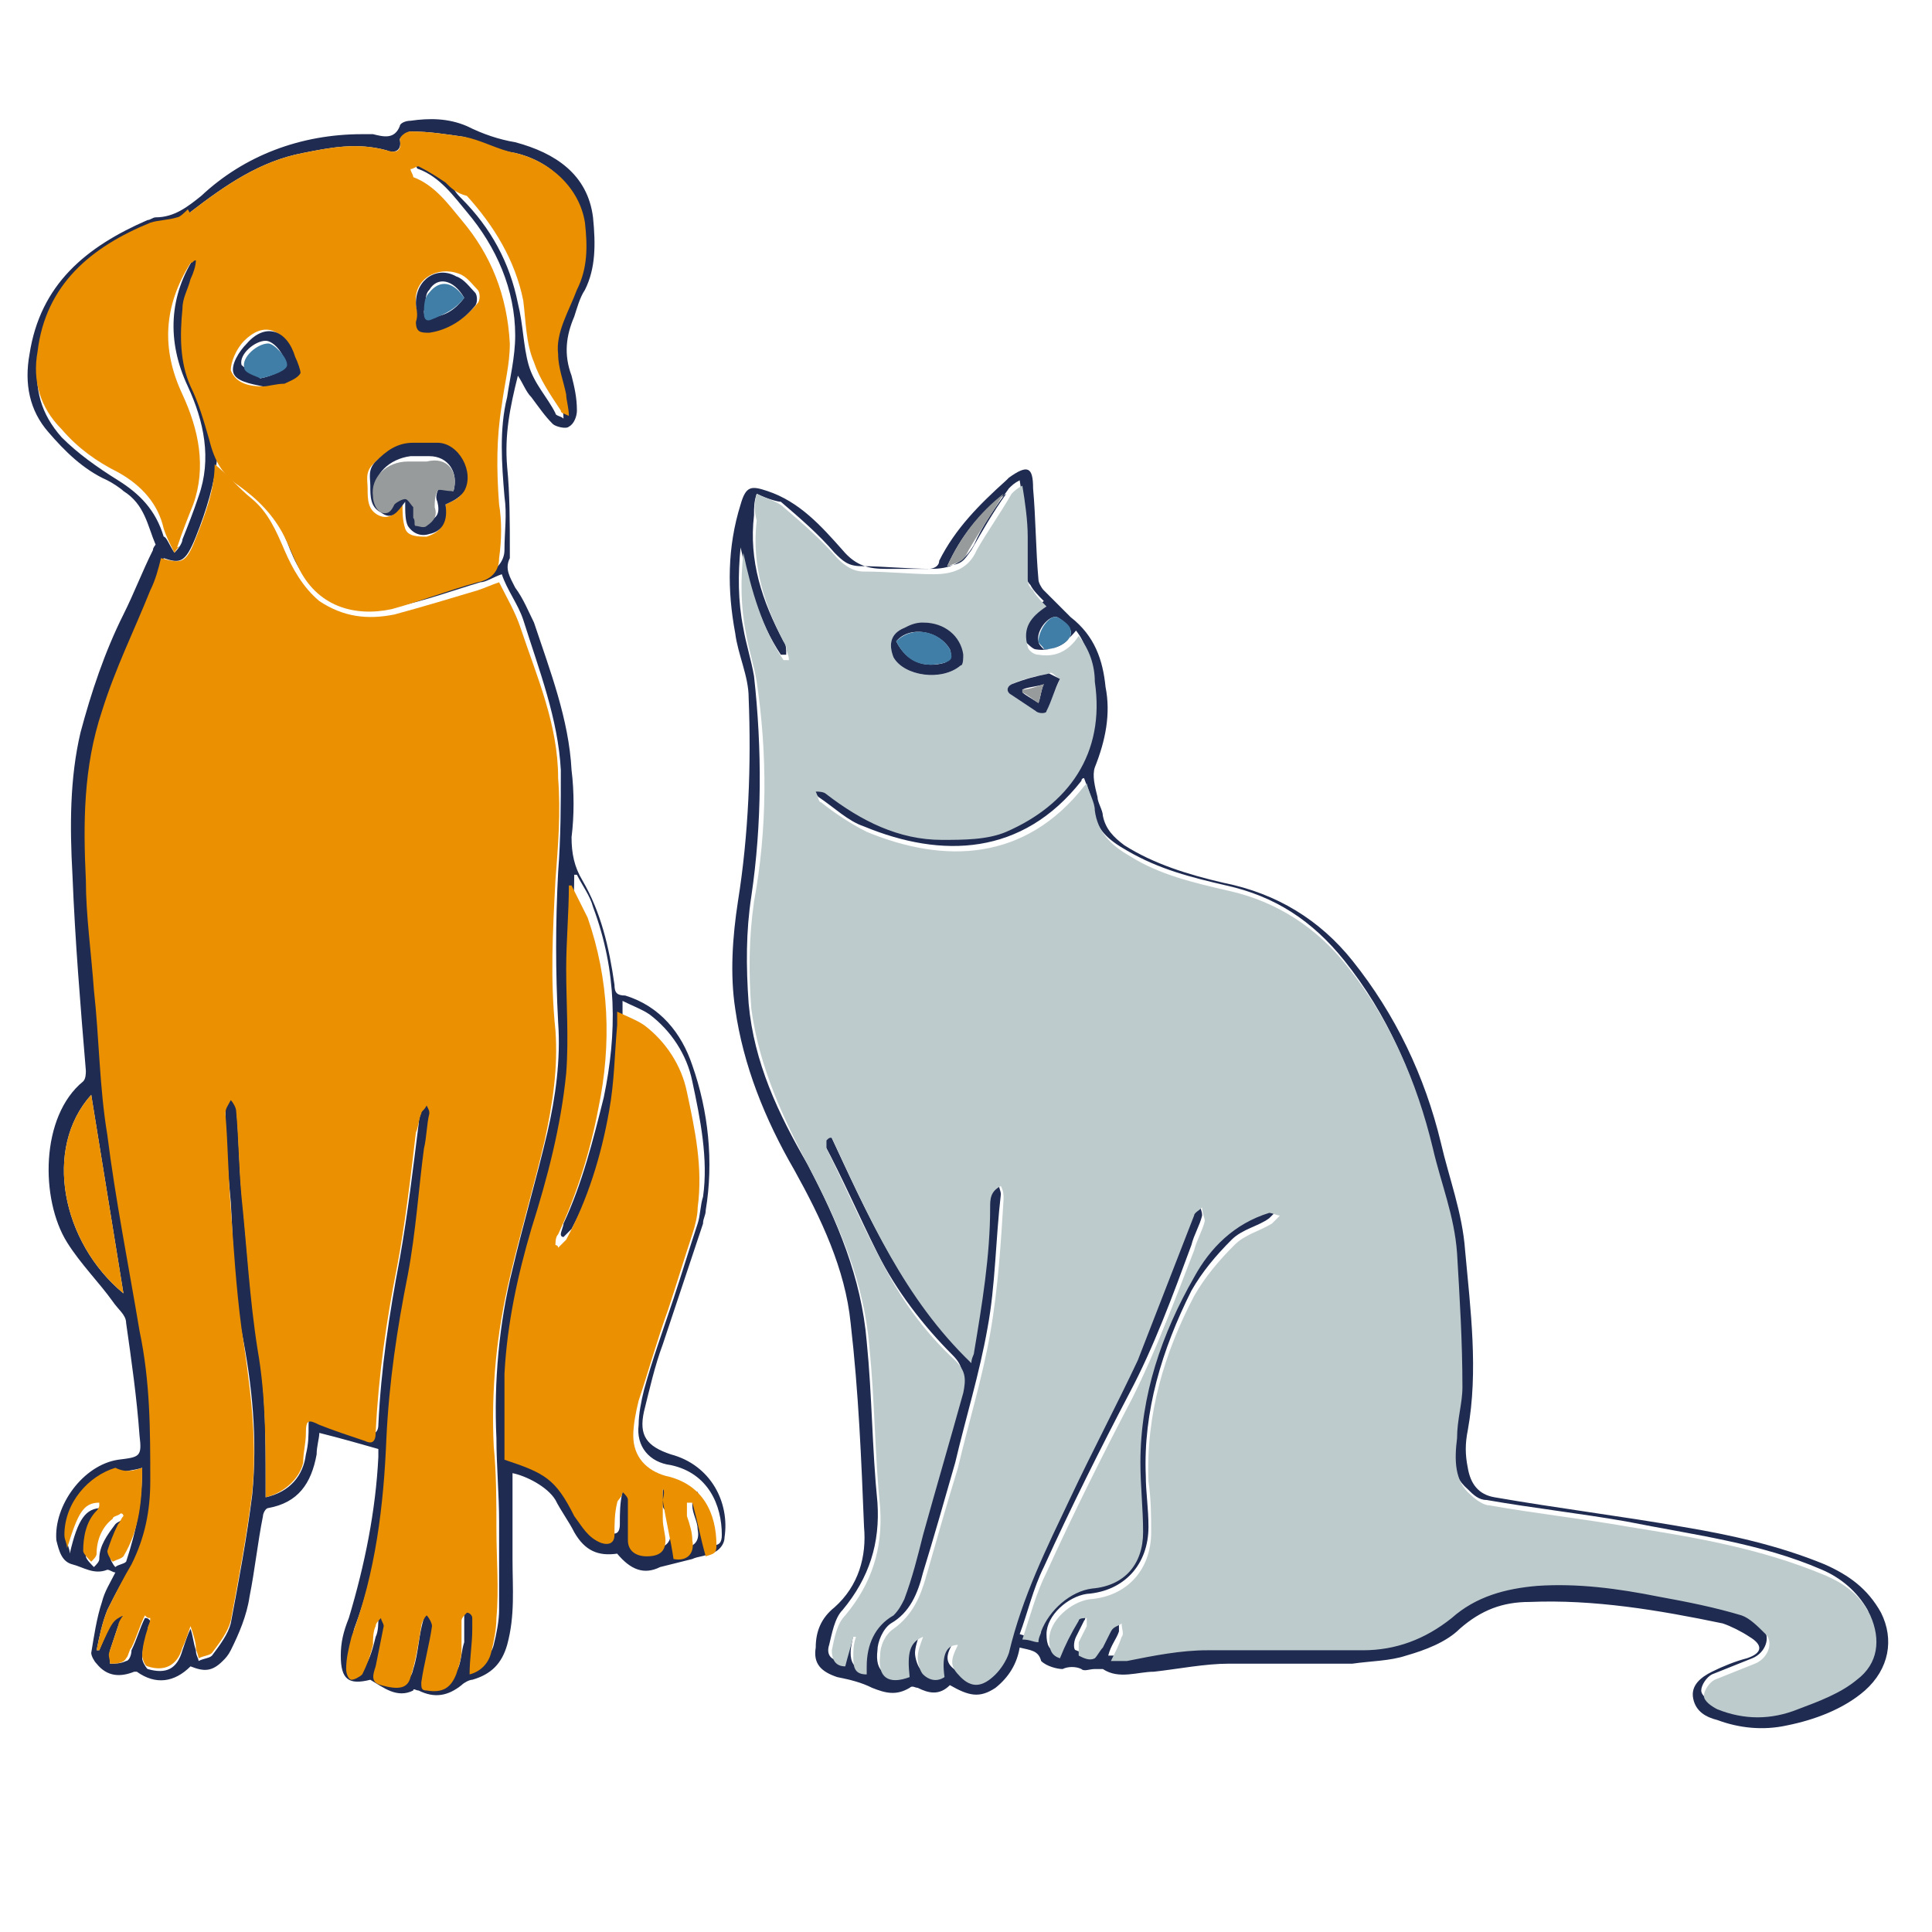 <?xml version="1.0" encoding="utf-8"?>
<!-- Generator: Adobe Illustrator 23.0.1, SVG Export Plug-In . SVG Version: 6.00 Build 0)  -->
<svg version="1.1" xmlns="http://www.w3.org/2000/svg" x="0px" y="0px"
     viewBox="0 0 72 72" style="enable-background:new 0 0 72 72;" xml:space="preserve">
<style type="text/css">
	.st0{opacity:0.4;fill:url(#SVGID_1_);}
	.st1{opacity:0.6;fill:url(#SVGID_2_);}
	.st2{opacity:0.6;fill:url(#SVGID_3_);}
	.st3{opacity:0.6;fill:url(#SVGID_4_);}
	.st4{opacity:0.6;fill:url(#SVGID_5_);}
	.st5{opacity:0.6;fill:url(#SVGID_6_);}
	.st6{fill:#1F2B50;}
	.st7{fill:none;stroke:#1F2B50;stroke-width:3;stroke-miterlimit:10;}
	.st8{opacity:0.4;fill:url(#SVGID_7_);}
	.st9{opacity:0.4;fill:url(#SVGID_8_);}
	.st10{opacity:0.6;fill:url(#SVGID_9_);}
	.st11{opacity:0.6;fill:url(#SVGID_10_);}
	.st12{opacity:0.4;fill:url(#SVGID_11_);}
	.st13{opacity:0.4;fill:url(#SVGID_12_);}
	.st14{opacity:0.4;fill:url(#SVGID_13_);}
	.st15{opacity:0.4;fill:url(#SVGID_14_);}
	.st16{opacity:0.4;fill:url(#SVGID_15_);}
	.st17{opacity:0.4;fill:url(#SVGID_16_);}
	.st18{opacity:0.4;fill:url(#SVGID_17_);}
	.st19{fill:url(#SVGID_18_);}
	.st20{fill:url(#SVGID_19_);}
	.st21{fill:url(#SVGID_20_);}
	.st22{opacity:0.6;fill:url(#SVGID_21_);}
	.st23{opacity:0.6;fill:url(#SVGID_22_);}
	.st24{opacity:0.6;fill:url(#SVGID_23_);}
	.st25{opacity:0.6;fill:url(#SVGID_24_);}
	.st26{opacity:0.6;fill:url(#SVGID_25_);}
	.st27{opacity:0.6;fill:url(#SVGID_26_);}
	.st28{opacity:0.6;fill:url(#SVGID_27_);}
	.st29{opacity:0.6;fill:url(#SVGID_28_);}
	.st30{fill:url(#SVGID_29_);}
	.st31{fill:url(#SVGID_30_);}
	.st32{fill:#EA9001;}
	.st33{fill:#407EA7;}
	.st34{opacity:0.5;fill:#FFFFFF;}
	.st35{fill:none;stroke:#EA9001;stroke-width:2;stroke-miterlimit:10;}
	.st36{fill:#BECBCC;}
	.st37{fill:#FFFFFF;}
	.st38{fill:#979B9B;}
	.st39{fill:none;stroke:#407EA7;stroke-width:3;stroke-miterlimit:10;}
	.st40{fill:none;stroke:#407EA7;stroke-width:3.038;stroke-miterlimit:10;}
	.st41{fill:none;stroke:#407EA7;stroke-width:2.898;stroke-miterlimit:10;}
	.st42{fill:none;stroke:#407EA7;stroke-width:2.933;stroke-miterlimit:10;}
	.st43{fill:none;stroke:#EA9001;stroke-width:1.823;stroke-miterlimit:10;}
	.st44{fill:#AAB2B2;}
	.st45{fill:none;stroke:#407EA7;stroke-width:3.014;stroke-miterlimit:10;}
	.st46{fill:none;stroke:#407EA7;stroke-width:3.051;stroke-miterlimit:10;}
	.st47{fill:#D3DDDD;}
	.st48{fill:none;stroke:#1F2B50;stroke-miterlimit:10;}
	.st49{fill:#BECBCC;stroke:#1F2B50;stroke-width:0.75;stroke-miterlimit:10;}
	.st50{fill:url(#SVGID_31_);}
	.st51{fill:none;stroke:#407EA7;stroke-width:2.807;stroke-linecap:round;stroke-miterlimit:10;}
	.st52{fill:none;stroke:#407EA7;stroke-width:2.751;stroke-linecap:round;stroke-miterlimit:10;}
	.st53{fill:url(#SVGID_32_);}
	.st54{fill:none;stroke:#EA9001;stroke-width:0.8;stroke-miterlimit:10;}
	.st55{fill:none;stroke:#407EA7;stroke-width:1.2;stroke-miterlimit:10;}
	.st56{fill:none;stroke:#407EA7;stroke-width:1.215;stroke-miterlimit:10;}
	.st57{fill:none;stroke:#407EA7;stroke-width:1.159;stroke-miterlimit:10;}
	.st58{fill:none;stroke:#407EA7;stroke-width:1.173;stroke-miterlimit:10;}
	.st59{fill:url(#SVGID_33_);}
	.st60{fill:none;stroke:#1F2B50;stroke-width:0.4;stroke-miterlimit:10;}
	.st61{fill:#BECBCC;stroke:#1F2B50;stroke-width:0.3;stroke-miterlimit:10;}
	.st62{fill:none;stroke:#407EA7;stroke-width:1.123;stroke-linecap:round;stroke-miterlimit:10;}
	.st63{fill:none;stroke:#407EA7;stroke-width:1.1;stroke-linecap:round;stroke-miterlimit:10;}
	.st64{fill:url(#SVGID_34_);}
	.st65{fill:url(#SVGID_35_);}
</style>
<g id="Calque_2">
</g>
<g id="Calque_1">
	<g id="nG5UVu.tif_5_">
		<g>
			<path class="st6" d="M38,61.4c-0.1,0.6-0.4,1.1-0.9,1.5c-0.6,0.4-1,0.3-1.7-0.1c-0.4,0.4-0.8,0.3-1.2,0.1c-0.1,0-0.2-0.1-0.3,0
				c-0.5,0.3-0.9,0.2-1.4,0c-0.4-0.2-0.8-0.3-1.3-0.4c-0.6-0.2-0.9-0.5-0.8-1.1c0-0.6,0.2-1.1,0.7-1.5c0.9-0.8,1.2-1.9,1.1-3
				c-0.1-2.5-0.2-5-0.5-7.6c-0.2-2-1.1-3.9-2.1-5.7c-1.1-1.9-1.9-3.9-2.2-6c-0.2-1.3-0.1-2.7,0.1-4c0.4-2.5,0.5-5.1,0.4-7.6
				c0-0.8-0.4-1.6-0.5-2.4c-0.3-1.6-0.3-3.2,0.2-4.8c0.2-0.7,0.4-0.7,1-0.5c1.2,0.4,2,1.3,2.8,2.2c0.5,0.6,1,0.7,1.6,0.7
				c0.5,0,1.1,0,1.6,0c0.2,0,0.4-0.1,0.4-0.3c0.6-1.2,1.5-2.1,2.5-3c0,0,0.1-0.1,0.1-0.1c0.7-0.5,0.9-0.4,0.9,0.4
				c0.1,1.1,0.1,2.3,0.2,3.4c0,0.1,0.1,0.3,0.2,0.4c0.3,0.3,0.7,0.7,1,1c0.9,0.7,1.2,1.6,1.3,2.6c0.2,1,0,2-0.4,3
				c-0.1,0.3,0,0.7,0.1,1.1c0,0.2,0.2,0.5,0.2,0.7c0.1,0.5,0.4,0.8,0.8,1.1c1.1,0.7,2.4,1.1,3.7,1.4c2,0.4,3.6,1.4,4.8,2.9
				c1.6,2,2.7,4.3,3.3,6.8c0.3,1.3,0.8,2.6,0.9,4c0.2,2.2,0.5,4.5,0.1,6.7c-0.1,0.5-0.1,0.9,0,1.4c0.1,0.6,0.4,1,1,1.1
				c2.3,0.4,4.7,0.7,7,1.1c1.8,0.3,3.6,0.7,5.3,1.4c0.9,0.4,1.6,0.9,2.1,1.8c0.5,1,0.3,2.1-0.6,2.9c-0.8,0.7-1.9,1.1-2.9,1.3
				c-0.9,0.2-1.8,0.1-2.6-0.2c-0.4-0.1-0.8-0.3-0.9-0.8c-0.1-0.5,0.3-0.8,0.7-1c0.4-0.2,0.9-0.4,1.3-0.5c0.6-0.2,0.6-0.5,0.1-0.8
				c-0.3-0.2-0.7-0.4-1-0.5c-2.4-0.5-4.8-0.9-7.2-0.8c-1,0-1.8,0.3-2.6,1c-0.5,0.5-1.3,0.8-2,1c-0.6,0.2-1.3,0.2-2,0.3
				c-1.5,0-3.1,0-4.6,0c-0.9,0-1.9,0.2-2.8,0.3c-0.6,0-1.3,0.3-1.9-0.1c-0.1,0-0.2,0-0.3,0c-0.2,0-0.4,0.1-0.5,0
				c-0.2-0.1-0.5-0.1-0.7,0c-0.2,0-0.6-0.1-0.8-0.3C38.7,61.5,38.4,61.5,38,61.4z M28.2,18.4c-0.1,0.3-0.1,0.5-0.1,0.8
				c-0.2,1.7,0.3,3.2,1.1,4.7c0.1,0.1,0.1,0.3,0.1,0.5c-0.1,0-0.1,0-0.2,0c-0.8-1.2-1.2-2.6-1.5-4c-0.1,1-0.1,2,0.1,3
				c0.1,0.6,0.3,1.2,0.4,1.8c0.3,2.7,0.3,5.5-0.1,8.2c-0.2,1.3-0.2,2.6-0.1,4c0.2,2.2,1.1,4.1,2.2,6c1.1,2.1,2,4.2,2.2,6.6
				c0.2,2,0.2,4,0.4,6c0.1,1.5-0.3,2.8-1.3,4c-0.3,0.3-0.4,0.9-0.5,1.3c-0.1,0.3,0,0.6,0.5,0.6c0.1-0.4,0.2-0.7,0.3-1.1
				c0,0,0.1,0,0.1,0c0,0.3-0.1,0.5-0.1,0.8c0,0.3,0.1,0.6,0.5,0.6c0-0.1,0-0.2,0-0.3c0-0.8,0.2-1.5,1-1.9c0.2-0.1,0.4-0.3,0.4-0.6
				c0.2-0.8,0.4-1.6,0.7-2.4c0.5-1.8,1-3.5,1.5-5.3c0.1-0.5,0.1-0.8-0.3-1.2c-1.1-1.1-2.1-2.4-2.8-3.8c-0.7-1.4-1.3-2.8-2-4.1
				c0-0.1,0-0.2,0-0.3c0.1,0,0.1,0,0.2-0.1c1.4,3,2.7,6,5.2,8.4c0.1-0.2,0.1-0.3,0.1-0.4c0.3-1.8,0.6-3.6,0.6-5.4
				c0-0.3,0-0.6,0.4-0.8c0,0.2,0.1,0.4,0.1,0.5c-0.2,1.7-0.2,3.4-0.5,5c-0.3,1.7-0.8,3.3-1.2,5c-0.4,1.4-0.8,2.8-1.2,4.1
				c-0.2,0.8-0.5,1.5-1.2,1.9c-0.3,0.2-0.5,0.7-0.5,1c-0.1,0.8,0.3,1.1,1.1,0.8c-0.1-1,0.1-1.4,0.5-1.5c-0.1,0.3-0.2,0.6-0.2,0.8
				c0,0.2,0.1,0.5,0.2,0.6c0.2,0.2,0.5,0.3,0.8,0.1c-0.1-0.8,0.1-1.2,0.5-1.2c-0.4,0.6-0.4,0.9,0.1,1.2c0.4,0.3,0.8,0.3,1.3-0.1
				c0.2-0.2,0.4-0.5,0.5-0.8c0.5-2,1.4-3.9,2.3-5.8c0.8-1.7,1.8-3.4,2.5-5.1c0.8-1.8,1.4-3.6,2.1-5.4c0.1-0.1,0.2-0.2,0.3-0.3
				c0,0.2,0.1,0.3,0.1,0.5c-0.1,0.4-0.3,0.7-0.4,1.1c-0.7,1.9-1.4,3.8-2.3,5.5c-1.1,2.1-2.2,4.3-3.2,6.5c-0.4,0.8-0.6,1.7-0.9,2.5
				c0.3,0.1,0.4,0.1,0.6,0.1c0-0.1,0.1-0.3,0.1-0.4c0.2-0.8,1.1-1.6,1.9-1.6c1.2-0.1,1.9-0.9,1.9-2.1c0-0.9-0.1-1.7-0.1-2.6
				c0-2.5,0.8-4.8,2-6.9c0.6-1.1,1.5-2.1,2.8-2.4c0.1,0,0.3,0,0.4,0.1c-0.1,0.1-0.2,0.2-0.3,0.3c-0.4,0.3-1,0.4-1.4,0.8
				c-0.6,0.6-1.1,1.2-1.5,1.9c-1.1,2.2-1.8,4.5-1.7,6.9c0,0.6,0.1,1.2,0.1,1.9c0,1.4-0.9,2.4-2.3,2.5c-0.7,0.1-1.5,0.8-1.5,1.5
				c0,0.4,0.1,0.6,0.4,0.7c0.3-0.5,0.5-1,0.7-1.4c0-0.1,0.2-0.1,0.3-0.1c0,0.1,0.1,0.2,0,0.3c-0.1,0.2-0.2,0.4-0.3,0.6
				c-0.1,0.2-0.1,0.5,0,0.5c0.2,0.1,0.4,0.1,0.6,0.1c0.1,0,0.2-0.2,0.3-0.4c0.1-0.2,0.2-0.4,0.3-0.6c0.1-0.1,0.3-0.2,0.4-0.3
				c0,0.2,0,0.3,0,0.5c-0.1,0.3-0.3,0.5-0.4,0.9c0.3,0,0.5,0,0.6,0c1-0.1,2-0.3,3-0.4c1.9-0.1,3.8,0,5.8,0c1.3,0,2.4-0.4,3.3-1.2
				c0.9-0.8,2-1.1,3.2-1.2c1.5-0.1,3,0.1,4.5,0.4c1,0.2,2.1,0.4,3.1,0.7c0.3,0.1,0.7,0.4,0.9,0.7c0.3,0.3,0.1,0.9-0.4,1.1
				c-0.5,0.2-1,0.4-1.5,0.6c-0.2,0.1-0.4,0.4-0.4,0.6c0,0.2,0.3,0.4,0.5,0.5c1,0.4,2,0.4,3,0c0.8-0.3,1.5-0.6,2.2-1.1
				c0.8-0.6,0.9-1.5,0.5-2.4c-0.4-0.7-1-1.2-1.7-1.5c-2.3-1-4.8-1.3-7.3-1.8c-1.7-0.3-3.5-0.5-5.2-0.8c-0.3,0-0.5-0.2-0.7-0.4
				c-0.7-0.6-0.6-1.4-0.5-2.1c0.1-0.6,0.2-1.2,0.2-1.9c0-1.7-0.1-3.3-0.2-5c-0.1-1.3-0.6-2.6-0.9-3.9c-0.6-2.5-1.6-4.8-3.2-6.8
				c-1.2-1.5-2.6-2.4-4.4-2.8c-1.3-0.3-2.5-0.6-3.7-1.3c-0.7-0.4-1.2-0.8-1.3-1.7c0-0.3-0.2-0.7-0.3-1c-0.1,0-0.1,0.1-0.1,0.1
				c-2.2,2.8-5.2,2.9-8.1,1.7c-0.6-0.2-1.1-0.7-1.7-1.1c-0.1-0.1-0.2-0.3-0.2-0.4c0.1,0,0.3,0.1,0.4,0.1c1.3,1,2.7,1.7,4.3,1.7
				c0.8,0,1.7,0,2.4-0.3c2.3-1,3.7-2.9,3.3-5.6c-0.1-0.6-0.2-1.2-0.6-1.7c-0.4,0.5-0.9,0.8-1.5,0.7c-0.1,0-0.3-0.2-0.4-0.3
				c-0.2-0.7,0.2-1.1,0.7-1.5c-0.2-0.2-0.4-0.4-0.5-0.6c-0.1-0.1-0.2-0.3-0.2-0.4c0-0.5,0-1.1,0-1.6c0-0.6-0.1-1.3-0.2-1.9
				c-0.2,0.1-0.3,0.2-0.4,0.3c-0.5,0.7-1,1.4-1.3,2.1c-0.4,0.7-0.9,0.9-1.6,0.9c-0.9,0-1.8-0.1-2.6-0.1c-0.5,0-0.7-0.2-1-0.5
				c-0.6-0.7-1.3-1.3-2-1.9C29,18.7,28.6,18.6,28.2,18.4z M35.3,21.1c0.6-0.1,0.6-0.2,0.9-0.6c0.4-0.7,0.8-1.4,1.3-2.1
				C36.5,19.1,35.8,20,35.3,21.1z M38.9,24.2c0.6,0,1.1-0.4,1-0.7c-0.1-0.2-0.3-0.4-0.5-0.5c-0.3-0.1-0.8,0.5-0.7,0.9
				C38.7,24,38.8,24.1,38.9,24.2z"/>
			<path class="st36" d="M28.2,18.4c0.4,0.2,0.8,0.3,1,0.5c0.7,0.6,1.4,1.2,2,1.9c0.3,0.3,0.6,0.5,1,0.5c0.9,0,1.8,0.1,2.6,0.1
				c0.7,0,1.3-0.2,1.6-0.9c0.4-0.7,0.9-1.4,1.3-2.1c0.1-0.1,0.2-0.2,0.4-0.3c0.1,0.6,0.2,1.3,0.2,1.9c0,0.5,0,1.1,0,1.6
				c0,0.2,0.1,0.3,0.2,0.4c0.1,0.2,0.3,0.4,0.5,0.6c-0.6,0.4-0.9,0.8-0.7,1.5c0,0.1,0.2,0.3,0.4,0.3c0.6,0.1,1.1-0.1,1.5-0.7
				c0.4,0.5,0.6,1.1,0.6,1.7c0.4,2.7-1,4.6-3.3,5.6c-0.7,0.3-1.6,0.3-2.4,0.3c-1.6,0-3-0.7-4.3-1.7c-0.1-0.1-0.3-0.1-0.4-0.1
				c0.1,0.2,0.1,0.4,0.2,0.4c0.5,0.4,1.1,0.8,1.7,1.1c2.9,1.2,5.9,1.1,8.1-1.7c0,0,0.1-0.1,0.1-0.1c0.1,0.4,0.3,0.7,0.3,1
				c0.1,0.8,0.6,1.3,1.3,1.7c1.1,0.7,2.4,1,3.7,1.3c1.8,0.4,3.3,1.4,4.4,2.8c1.6,2,2.6,4.3,3.2,6.8c0.3,1.3,0.8,2.5,0.9,3.9
				c0.1,1.7,0.2,3.3,0.2,5c0,0.6-0.2,1.2-0.2,1.9c-0.1,0.8-0.1,1.6,0.5,2.1c0.2,0.2,0.5,0.4,0.7,0.4c1.7,0.3,3.5,0.5,5.2,0.8
				c2.5,0.4,4.9,0.8,7.3,1.8c0.7,0.3,1.3,0.7,1.7,1.5c0.4,0.9,0.3,1.8-0.5,2.4c-0.6,0.5-1.4,0.8-2.2,1.1c-1,0.4-2,0.4-3,0
				c-0.2-0.1-0.5-0.3-0.5-0.5c0-0.2,0.2-0.5,0.4-0.6c0.5-0.2,1-0.4,1.5-0.6c0.5-0.2,0.7-0.8,0.4-1.1c-0.3-0.3-0.6-0.6-0.9-0.7
				c-1-0.3-2-0.5-3.1-0.7c-1.5-0.3-3-0.5-4.5-0.4c-1.2,0.1-2.3,0.4-3.2,1.2c-1,0.8-2.1,1.2-3.3,1.2c-1.9,0-3.8,0-5.8,0
				c-1,0-2,0.2-3,0.4c-0.2,0-0.4,0-0.6,0c0.2-0.4,0.3-0.6,0.4-0.9c0.1-0.1,0-0.3,0-0.5c-0.1,0.1-0.3,0.1-0.4,0.3
				c-0.1,0.2-0.2,0.4-0.3,0.6c-0.1,0.1-0.2,0.3-0.3,0.4c-0.2,0.1-0.4,0-0.6-0.1c0,0,0-0.3,0-0.5c0.1-0.2,0.2-0.4,0.3-0.6
				c0-0.1,0-0.2,0-0.3c-0.1,0-0.3,0-0.3,0.1c-0.3,0.5-0.5,0.9-0.7,1.4c-0.3-0.1-0.4-0.3-0.4-0.7c0-0.7,0.8-1.4,1.5-1.5
				c1.4-0.1,2.3-1.1,2.3-2.5c0-0.6,0-1.2-0.1-1.9c-0.1-2.5,0.6-4.8,1.7-6.9c0.4-0.7,0.9-1.3,1.5-1.9c0.4-0.4,0.9-0.5,1.4-0.8
				c0.1-0.1,0.2-0.2,0.3-0.3c-0.1,0-0.3-0.1-0.4-0.1c-1.3,0.4-2.2,1.3-2.8,2.4c-1.2,2.1-2,4.4-2,6.9c0,0.9,0.1,1.7,0.1,2.6
				c0,1.2-0.7,2-1.9,2.1c-0.8,0.1-1.6,0.8-1.9,1.6c0,0.1-0.1,0.2-0.1,0.4c-0.2,0-0.3-0.1-0.6-0.1c0.3-0.9,0.5-1.7,0.9-2.5
				c1-2.2,2.1-4.4,3.2-6.5c0.9-1.8,1.6-3.7,2.3-5.5c0.1-0.4,0.3-0.7,0.4-1.1c0-0.1-0.1-0.3-0.1-0.5c-0.1,0.1-0.3,0.2-0.3,0.3
				c-0.7,1.8-1.4,3.6-2.1,5.4c-0.8,1.7-1.7,3.4-2.5,5.1c-0.9,1.9-1.8,3.7-2.3,5.8c-0.1,0.3-0.3,0.6-0.5,0.8
				c-0.5,0.5-0.9,0.5-1.3,0.1c-0.4-0.4-0.4-0.6-0.1-1.2c-0.5,0-0.6,0.5-0.5,1.2c-0.3,0.2-0.6,0.1-0.8-0.1c-0.1-0.1-0.2-0.4-0.2-0.6
				c0-0.3,0.1-0.5,0.2-0.8c-0.5,0.2-0.6,0.6-0.5,1.5c-0.8,0.3-1.2,0-1.1-0.8c0-0.4,0.2-0.8,0.5-1c0.7-0.5,1-1.2,1.2-1.9
				c0.4-1.4,0.8-2.8,1.2-4.1c0.4-1.7,0.9-3.3,1.2-5c0.3-1.7,0.4-3.4,0.5-5c0-0.2,0-0.3-0.1-0.5c-0.4,0.2-0.4,0.5-0.4,0.8
				c0,1.8-0.3,3.6-0.6,5.4c0,0.1-0.1,0.2-0.1,0.4c-2.5-2.4-3.8-5.4-5.2-8.4c-0.1,0-0.1,0-0.2,0.1c0,0.1,0,0.2,0,0.3
				c0.7,1.4,1.3,2.8,2,4.1c0.7,1.4,1.6,2.7,2.8,3.8c0.4,0.4,0.4,0.7,0.3,1.2c-0.5,1.8-1,3.5-1.5,5.3c-0.2,0.8-0.4,1.6-0.7,2.4
				c-0.1,0.2-0.2,0.4-0.4,0.6c-0.7,0.4-1,1.1-1,1.9c0,0.1,0,0.2,0,0.3c-0.4,0-0.5-0.2-0.5-0.6c0-0.3,0-0.5,0.1-0.8c0,0-0.1,0-0.1,0
				c-0.1,0.4-0.2,0.7-0.3,1.1c-0.4,0-0.5-0.3-0.5-0.6c0.1-0.5,0.2-1,0.5-1.3c1-1.2,1.4-2.5,1.3-4c-0.2-2-0.2-4-0.4-6
				c-0.2-2.4-1.1-4.5-2.2-6.6c-1-1.9-1.9-3.8-2.2-6c-0.1-1.3-0.1-2.6,0.1-4c0.5-2.7,0.5-5.5,0.1-8.2c-0.1-0.6-0.3-1.2-0.4-1.8
				c-0.2-1-0.2-2-0.1-3c0.3,1.4,0.7,2.8,1.5,4c0.1,0,0.1,0,0.2,0c0-0.2-0.1-0.3-0.1-0.5c-0.8-1.5-1.3-3-1.1-4.7
				C28.1,19,28.1,18.8,28.2,18.4z M34.4,23.2c-0.2,0.1-0.5,0.1-0.7,0.2c-0.5,0.2-0.6,0.6-0.4,1.1c0.4,0.7,1.8,0.9,2.5,0.3
				c0.1-0.1,0.1-0.3,0.1-0.4C35.7,23.7,35.1,23.2,34.4,23.2z M39.5,25.3c-0.2-0.1-0.3-0.3-0.4-0.2c-0.5,0.1-1,0.2-1.4,0.4
				c-0.2,0.1-0.2,0.3,0,0.4c0.3,0.2,0.6,0.4,0.9,0.6c0.1,0.1,0.4,0,0.4,0C39.1,26.2,39.3,25.8,39.5,25.3z"/>
			<path class="st38" d="M35.3,21.1c0.5-1.1,1.2-2,2.1-2.7c-0.4,0.7-0.9,1.4-1.3,2.1C35.9,20.9,35.9,20.9,35.3,21.1z"/>
			<path class="st33" d="M38.9,24.2c0-0.1-0.2-0.2-0.2-0.3c0-0.4,0.4-1,0.7-0.9c0.2,0.1,0.5,0.3,0.5,0.5
				C40,23.8,39.5,24.2,38.9,24.2z"/>
			<path class="st6" d="M34.4,23.2c0.8,0,1.4,0.5,1.5,1.2c0,0.1,0,0.4-0.1,0.4c-0.7,0.6-2.1,0.4-2.5-0.3c-0.2-0.5-0.1-0.9,0.4-1.1
				C33.9,23.3,34.1,23.2,34.4,23.2z M33.4,23.9c0.4,0.8,1.1,1,1.8,0.8c0.2-0.1,0.3-0.2,0.2-0.5C35,23.5,33.9,23.3,33.4,23.9z"/>
			<path class="st6" d="M39.5,25.3c-0.2,0.4-0.3,0.8-0.5,1.2c0,0.1-0.3,0.1-0.4,0c-0.3-0.2-0.6-0.4-0.9-0.6c-0.2-0.1-0.2-0.3,0-0.4
				c0.5-0.2,0.9-0.3,1.4-0.4C39.1,25.1,39.3,25.2,39.5,25.3z M38.7,26.2c0.1-0.3,0.1-0.5,0.2-0.7c-0.3,0.1-0.6,0.1-0.8,0.2
				c0,0,0,0.1,0,0.1C38.2,25.9,38.4,26,38.7,26.2z"/>
			<path class="st33" d="M33.4,23.9c0.6-0.6,1.6-0.4,2,0.3c0.1,0.3,0.1,0.4-0.2,0.5C34.4,24.9,33.8,24.7,33.4,23.9z"/>
			<path class="st38" d="M38.7,26.2c-0.3-0.2-0.4-0.3-0.6-0.4c0,0,0-0.1,0-0.1c0.2,0,0.5-0.1,0.8-0.2C38.8,25.7,38.8,25.9,38.7,26.2
				z"/>
		</g>
	</g>
	<g id="RLHAo3.tif_5_">
		<g>
			<path class="st6" d="M23,57.9c-0.7,0.1-1.2-0.1-1.6-0.8c-0.2-0.4-0.5-0.8-0.7-1.2c-0.3-0.5-1.1-0.9-1.6-1c0,1.1,0,2.2,0,3.2
				c0,1.1,0.1,2.1-0.2,3.2c-0.2,0.7-0.6,1.1-1.3,1.3c-0.1,0-0.3,0.1-0.4,0.2c-0.5,0.4-1,0.5-1.6,0.2c-0.1,0-0.2-0.1-0.2,0
				c-0.6,0.3-1.1-0.1-1.6-0.4c-0.8,0.2-1.1,0-1.1-0.9c0-0.5,0.1-0.9,0.3-1.4c0.6-2,1-4,1.1-6c0-0.1,0-0.2,0-0.3c0,0,0,0,0,0
				c-0.7-0.2-1.4-0.4-2.2-0.6c0,0.2-0.1,0.5-0.1,0.8c-0.2,1.1-0.7,1.8-1.8,2c-0.1,0-0.2,0.2-0.2,0.3c-0.2,1-0.3,2-0.5,3
				c-0.1,0.7-0.4,1.4-0.7,2c-0.1,0.2-0.2,0.3-0.3,0.4c-0.4,0.4-0.7,0.4-1.2,0.2c-0.6,0.6-1.3,0.7-2,0.2c0,0-0.1,0-0.1,0
				c-0.5,0.2-1,0.2-1.4-0.3c-0.1-0.1-0.2-0.3-0.2-0.4c0.1-0.6,0.2-1.3,0.4-1.9c0.1-0.4,0.3-0.7,0.5-1.1c-0.1,0-0.2-0.1-0.3-0.1
				c-0.5,0.2-0.9-0.1-1.3-0.2c-0.4-0.1-0.5-0.5-0.6-0.9c-0.1-1.3,1-2.8,2.3-3c0.8-0.1,0.9-0.1,0.8-0.9c-0.1-1.4-0.3-2.8-0.5-4.2
				c0-0.3-0.3-0.5-0.5-0.8c-0.5-0.7-1.2-1.4-1.7-2.2c-1-1.6-1-4.7,0.6-6c0.1-0.1,0.1-0.3,0.1-0.4c-0.2-2.4-0.4-4.8-0.5-7.3
				c-0.1-1.8-0.1-3.6,0.3-5.3c0.4-1.5,0.9-3,1.6-4.4c0.4-0.8,0.7-1.6,1.1-2.4c0-0.1,0.1-0.2,0.1-0.2c-0.3-0.7-0.4-1.5-1.2-2
				C4.5,18.2,4.2,18,4,17.9c-0.9-0.4-1.6-1.1-2.2-1.8c-0.7-0.8-0.9-1.8-0.7-2.9c0.4-2.6,2.1-4,4.4-5c0.1,0,0.2-0.1,0.3-0.1
				c0.7,0,1.2-0.4,1.7-0.8C9.1,5.8,11.2,5,13.5,5c0.1,0,0.3,0,0.4,0c0.4,0.1,0.8,0.2,1-0.3c0-0.1,0.2-0.2,0.4-0.2
				c0.7-0.1,1.4-0.1,2.1,0.2C18,5,18.6,5.2,19.2,5.3c1.5,0.4,2.7,1.2,2.9,2.8c0.1,1,0.1,1.9-0.3,2.7c-0.2,0.3-0.3,0.7-0.4,1
				c-0.3,0.7-0.4,1.4-0.1,2.2c0.1,0.4,0.2,0.8,0.2,1.3c0,0.2-0.1,0.5-0.3,0.6c-0.1,0.1-0.5,0-0.6-0.1c-0.3-0.3-0.5-0.6-0.8-1
				c-0.2-0.2-0.3-0.5-0.5-0.8c-0.3,1.2-0.5,2.2-0.4,3.4c0.1,1,0.1,2.1,0.1,3.1c0,0.1,0,0.2,0,0.3c-0.2,0.4,0,0.7,0.2,1.1
				c0.3,0.4,0.5,0.9,0.7,1.3c0.6,1.8,1.3,3.6,1.4,5.5c0.1,0.8,0.1,1.7,0,2.5c0,0.6,0.1,1.1,0.4,1.6c0.7,1.2,1,2.5,1.2,3.9
				c0,0.3,0.1,0.4,0.4,0.4c1.3,0.4,2.1,1.4,2.5,2.6c0.6,1.7,0.8,3.6,0.5,5.4c0,0.2-0.1,0.3-0.1,0.5c-0.5,1.5-1,3-1.5,4.5
				c-0.3,0.8-0.5,1.7-0.7,2.5c-0.2,0.9,0.1,1.3,1,1.6c1.5,0.4,2.2,1.8,2,3.1c0,0.3-0.3,0.6-0.6,0.6C26.3,58,26,58,25.8,58.1
				c-0.4,0.1-0.8,0.2-1.2,0.3C24,58.7,23.5,58.5,23,57.9z M9.9,55.8c0.9-0.2,1.4-0.8,1.5-1.6c0.1-0.4,0.1-0.7,0.1-1.1
				c0-0.5,0.1-0.5,0.5-0.3c0.6,0.2,1.1,0.4,1.7,0.6c0.2,0.1,0.4,0,0.4-0.3c0.1-2.1,0.4-4.1,0.8-6.2c0.3-1.7,0.5-3.4,0.7-5
				c0-0.2,0.1-0.5,0.2-0.7c0-0.1,0.1-0.1,0.2-0.3c0,0.2,0.1,0.3,0.1,0.3c0,0.4-0.1,0.9-0.2,1.3c-0.2,1.6-0.3,3.2-0.6,4.7
				c-0.4,2-0.7,4-0.8,6.1c-0.1,2.5-0.4,5-1.3,7.4c-0.1,0.4-0.2,0.8-0.2,1.2c0,0.1,0.1,0.3,0.2,0.4c0.1,0,0.3-0.1,0.4-0.2
				c0.2-0.3,0.3-0.7,0.4-1.1c0.1-0.2,0.1-0.5,0.1-0.7c0-0.1,0.2-0.2,0.2-0.3c0,0.1,0.1,0.2,0.1,0.3c-0.1,0.5-0.2,1-0.3,1.5
				c-0.1,0.3-0.2,0.6,0.2,0.7c0.7,0.2,1,0.2,1.1-0.3c0.2-0.6,0.2-1.3,0.4-1.9c0-0.1,0.1-0.3,0.2-0.4c0.1,0.1,0.2,0.3,0.2,0.4
				c-0.1,0.7-0.2,1.4-0.4,2.1c0,0.2,0,0.3,0.2,0.3c0.5,0.1,0.9-0.1,1.1-0.6c0.1-0.3,0.1-0.6,0.2-0.9c0-0.4,0-0.8,0-1.1
				c0-0.1,0.1-0.2,0.2-0.3c0.1,0.1,0.2,0.1,0.2,0.2c0,0.1,0,0.3,0,0.4c0,0.6-0.1,1.1-0.1,1.7c0.4-0.2,0.7-0.4,0.8-0.8
				c0.1-0.4,0.2-0.9,0.2-1.3c0-1.1,0-2.2,0-3.3c0-1-0.1-2.1-0.1-3.1c-0.1-2.1,0.1-4.3,0.6-6.3c0.4-1.7,0.9-3.4,1.3-5.1
				c0.3-1.3,0.5-2.7,0.4-4.1c-0.1-1.9-0.1-3.7,0-5.6c0.1-1.3,0.1-2.5,0.1-3.8c-0.1-1.9-0.8-3.7-1.4-5.6c-0.2-0.6-0.6-1.1-0.8-1.7
				c-0.3,0.1-0.6,0.3-0.8,0.3c-1,0.3-2.1,0.7-3.1,0.9c-1,0.3-2,0.1-2.8-0.5c-0.7-0.5-1-1.1-1.3-1.9c-0.3-0.7-0.6-1.4-1.2-1.9
				c-0.5-0.4-0.9-0.9-1.4-1.3c-0.1,1-0.4,2-0.8,3C6.9,21,6.7,21,6.1,20.8c-0.1,0.4-0.3,0.8-0.4,1.2c-0.7,1.5-1.4,2.9-1.8,4.5
				c-0.6,2.1-0.7,4.2-0.6,6.3c0.1,1.4,0.2,2.8,0.3,4.1c0.2,1.8,0.2,3.6,0.5,5.4c0.3,2.5,0.8,4.9,1.2,7.3c0.3,1.8,0.4,3.7,0.4,5.6
				c0,1.1-0.2,2.1-0.7,3.1C4.6,58.8,4.3,59.4,4,60c-0.2,0.5-0.3,1-0.4,1.5c0,0,0.1,0,0.1,0c0.5-1.2,0.5-1.2,0.9-1.3
				c-0.1,0.2-0.1,0.3-0.2,0.4c-0.1,0.3-0.2,0.6-0.3,0.9c0,0.2,0,0.3,0,0.5c0.2,0,0.4,0,0.6-0.1c0.1,0,0.2-0.2,0.2-0.4
				c0.2-0.4,0.3-0.8,0.5-1.2c0.1,0,0.1,0,0.2,0.1c0,0.1-0.1,0.2-0.1,0.4c-0.1,0.3-0.2,0.7-0.2,1c0,0.1,0.1,0.3,0.2,0.4
				c0.7,0.2,1.1,0,1.3-0.7c0.1-0.3,0.2-0.6,0.3-0.8c0.1,0.3,0.1,0.5,0.2,0.8c0,0.2,0.1,0.3,0.1,0.4c0.2-0.1,0.4-0.1,0.5-0.2
				c0.3-0.4,0.6-0.8,0.7-1.2c0.3-1.6,0.6-3.2,0.8-4.8c0.2-2.1,0-4.1-0.4-6.1c-0.3-1.6-0.3-3.2-0.4-4.8c-0.1-1.1-0.2-2.3-0.2-3.5
				c0-0.1,0.1-0.3,0.2-0.5c0.1,0.1,0.2,0.3,0.2,0.4c0.1,1.1,0.1,2.1,0.2,3.2c0.2,1.9,0.3,3.8,0.6,5.7c0.3,1.7,0.3,3.4,0.3,5.1
				C9.9,55.5,9.9,55.6,9.9,55.8z M6.5,20.6c0.2-0.2,0.3-0.4,0.3-0.5c0.2-0.5,0.4-1,0.6-1.6c0.5-1.4,0.2-2.8-0.4-4.1
				c-0.8-1.7-0.7-3.4,0.3-4.9c0-0.1,0.1-0.1,0.2-0.1c0,0.3-0.1,0.5-0.2,0.7c-0.1,0.4-0.3,0.7-0.3,1.1c-0.1,1-0.1,1.9,0.3,2.9
				c0.3,0.7,0.5,1.3,0.7,2c0.2,0.7,0.5,1.2,1.1,1.7c0.7,0.5,1.3,1.1,1.7,1.9c0.2,0.4,0.3,0.7,0.5,1.1c0.7,1.5,2.1,2,3.5,1.6
				c1.1-0.3,2.2-0.6,3.2-1c0.5-0.1,0.8-0.5,0.8-0.9c0-0.7,0.1-1.3,0-2c-0.1-1.2-0.2-2.5,0.1-3.7c0.1-0.7,0.3-1.5,0.3-2.3
				c0-1.7-0.7-3.3-1.8-4.6c-0.5-0.6-1-1.3-1.8-1.6c-0.1,0-0.1-0.2-0.1-0.3c0.1,0,0.2-0.1,0.3-0.1c0.3,0.2,0.7,0.4,1,0.6
				C16.8,7,17,7.2,17.2,7.4c1.1,1.1,1.8,2.4,2.1,3.9c0.2,0.8,0.2,1.6,0.4,2.3c0.2,0.7,0.7,1.2,1,1.8c0,0.1,0.2,0.1,0.3,0.2
				c0-0.3-0.1-0.6-0.1-0.8c-0.1-0.5-0.2-1-0.3-1.5c0-0.9,0.4-1.7,0.7-2.4c0.4-0.8,0.4-1.6,0.3-2.5C21.6,7,20.5,6,19.2,5.7
				c-0.7-0.1-1.3-0.4-1.9-0.6C16.6,5,16,4.9,15.3,4.9c-0.1,0-0.4,0.2-0.4,0.3c0.1,0.5-0.3,0.5-0.5,0.4c-1.1-0.3-2.1-0.1-3.1,0.1
				C9.7,6,8.4,6.9,7.1,7.9C7.1,7.9,7.1,8,7,8.1C6.9,8.2,6.8,8.3,6.6,8.4c-0.3,0.1-0.7,0-1,0.2c-2.2,0.9-3.8,2.3-4.2,4.8
				c-0.1,1.1,0.1,2,0.9,2.9c0.6,0.6,1.3,1.1,2.1,1.6c0.8,0.5,1.4,1.1,1.7,2.1C6.2,20,6.3,20.3,6.5,20.6z M24.7,55.5
				c0.1,0,0.1,0,0.2,0c0.1,0.7,0.3,1.5,0.4,2.2c0.5,0,0.8-0.2,0.7-0.7c0-0.3-0.2-0.6-0.2-0.9c0-0.2,0-0.3,0-0.5c0.1,0,0.1,0,0.2,0
				c0.2,0.7,0.3,1.3,0.5,2c0.3,0,0.4-0.1,0.4-0.4c0-1.1-0.5-2.3-1.9-2.6c-0.8-0.1-1.3-0.7-1.2-1.5c0-0.4,0.1-0.9,0.2-1.3
				c0.3-1.1,0.7-2.2,1.1-3.4c0.3-0.9,0.6-1.9,0.9-2.8c0.1-0.3,0.1-0.7,0.2-1c0.2-1.4-0.1-2.9-0.4-4.3c-0.2-1-0.8-1.9-1.6-2.5
				c-0.3-0.2-0.6-0.3-1-0.5c0,0.2,0,0.4,0,0.5c-0.1,1.1-0.2,2.1-0.3,3.2c-0.3,1.7-0.8,3.3-1.6,4.8c-0.1,0.1-0.2,0.2-0.3,0.3
				c0,0-0.1,0-0.1-0.1c0-0.1,0.1-0.3,0.1-0.4c0.7-1.5,1.1-3.1,1.5-4.7c0.5-2.4,0.5-4.7-0.4-7.1c-0.1-0.4-0.4-0.8-0.6-1.2
				c0,0-0.1,0-0.1,0c0,1-0.1,2.1-0.1,3.1c0,1.3,0.1,2.6,0,3.9c-0.1,2-0.7,3.9-1.3,5.8c-0.6,1.8-0.9,3.6-1,5.4c0,1.1,0,2.2,0,3.2
				c1.4,0.5,1.9,0.7,2.6,2.1c0.2,0.4,0.5,0.9,1,1c0.3,0.1,0.5,0.1,0.5-0.3c0-0.4,0-0.8,0.1-1.2c0-0.1,0.1-0.2,0.2-0.3
				c0.1,0.1,0.1,0.2,0.2,0.3c0,0.1,0,0.2,0,0.3c0,0.4-0.1,0.8,0,1.2c0,0.4,0.3,0.6,0.7,0.6c0.5,0,0.7-0.2,0.7-0.6
				c0-0.3-0.1-0.6-0.1-0.8C24.6,56.3,24.7,55.9,24.7,55.5z M3.4,40.8c-1.8,2-1.1,5.5,1.2,7.4C4.2,45.7,3.8,43.3,3.4,40.8z M5.3,54.7
				c-0.3,0.1-0.6,0.1-0.9,0.2c-1,0.3-1.9,1.2-1.9,2.5c0,0.2,0.1,0.3,0.1,0.5c0.3-1.3,0.6-1.7,1.2-1.7c0,0,0,0.1,0,0.1
				c0,0.1-0.1,0.1-0.1,0.2c-0.4,0.4-0.5,0.9-0.5,1.5c0,0.1,0.2,0.3,0.3,0.4c0.1-0.1,0.2-0.2,0.2-0.3c0-0.5,0.3-0.9,0.6-1.3
				c0.1-0.1,0.2-0.1,0.3-0.2c0,0,0,0.1,0.1,0.1c-0.1,0.1-0.2,0.2-0.2,0.3c-0.1,0.3-0.3,0.6-0.4,1c0,0.1,0.1,0.3,0.2,0.4
				c0.1-0.1,0.3-0.1,0.4-0.2C5.1,57,5.3,55.9,5.3,54.7z"/>
			<path class="st32" d="M9.9,55.8c0-0.2,0-0.3,0-0.4c0-1.7,0-3.4-0.3-5.1c-0.3-1.9-0.4-3.8-0.6-5.7c-0.1-1.1-0.1-2.1-0.2-3.2
				c0-0.1-0.1-0.3-0.2-0.4c-0.1,0.2-0.2,0.3-0.2,0.5c0.1,1.2,0.1,2.3,0.2,3.5C8.7,46.4,8.8,48,9,49.5c0.3,2,0.6,4.1,0.4,6.1
				c-0.2,1.6-0.5,3.2-0.8,4.8c-0.1,0.4-0.4,0.8-0.7,1.2c-0.1,0.1-0.3,0.1-0.5,0.2c0-0.1-0.1-0.3-0.1-0.4c0-0.2-0.1-0.5-0.2-0.8
				c-0.1,0.3-0.2,0.6-0.3,0.8c-0.2,0.7-0.7,0.9-1.3,0.7c-0.1,0-0.2-0.3-0.2-0.4c0-0.3,0.1-0.7,0.2-1c0-0.1,0.1-0.2,0.1-0.4
				c-0.1,0-0.1,0-0.2-0.1c-0.2,0.4-0.3,0.8-0.5,1.2c-0.1,0.1-0.1,0.3-0.2,0.4C4.6,62,4.3,62,4.1,62c0-0.2-0.1-0.3,0-0.5
				c0.1-0.3,0.2-0.6,0.3-0.9c0-0.1,0.1-0.3,0.2-0.4c-0.4,0.2-0.4,0.2-0.9,1.3c0,0-0.1,0-0.1,0C3.7,61,3.8,60.5,4,60
				c0.3-0.6,0.6-1.2,0.9-1.7c0.5-1,0.7-2,0.7-3.1c0-1.9,0-3.7-0.4-5.6c-0.4-2.4-0.9-4.9-1.2-7.3c-0.3-1.8-0.3-3.6-0.5-5.4
				c-0.1-1.4-0.3-2.8-0.3-4.1c-0.1-2.1-0.1-4.2,0.6-6.3c0.5-1.6,1.2-3,1.8-4.5c0.2-0.4,0.3-0.8,0.4-1.2C6.7,21,6.9,21,7.2,20.3
				c0.4-1,0.8-2,0.8-3c0.5,0.4,0.9,0.9,1.4,1.3c0.6,0.5,0.9,1.2,1.2,1.9c0.3,0.7,0.7,1.4,1.3,1.9c0.9,0.6,1.8,0.7,2.8,0.5
				c1.1-0.3,2.1-0.6,3.1-0.9c0.3-0.1,0.5-0.2,0.8-0.3c0.3,0.6,0.6,1.1,0.8,1.7c0.6,1.8,1.4,3.6,1.4,5.6c0.1,1.3,0,2.5-0.1,3.8
				c-0.1,1.9-0.2,3.7,0,5.6c0.1,1.4-0.1,2.7-0.4,4.1c-0.4,1.7-0.9,3.4-1.3,5.1c-0.5,2.1-0.7,4.2-0.6,6.3c0.1,1,0.1,2.1,0.1,3.1
				c0,1.1,0.1,2.2,0,3.3c0,0.4-0.1,0.9-0.2,1.3c-0.1,0.4-0.4,0.7-0.8,0.8c0-0.6,0.1-1.1,0.1-1.7c0-0.1,0-0.3,0-0.4
				c0-0.1-0.1-0.2-0.2-0.2c-0.1,0.1-0.2,0.2-0.2,0.3c0,0.4,0,0.8,0,1.1c0,0.3-0.1,0.6-0.2,0.9c-0.2,0.5-0.5,0.7-1.1,0.6
				c-0.2,0-0.2-0.1-0.2-0.3c0.1-0.7,0.3-1.4,0.4-2.1c0-0.1-0.1-0.3-0.2-0.4c-0.1,0.1-0.2,0.3-0.2,0.4c-0.1,0.6-0.2,1.3-0.4,1.9
				c-0.1,0.4-0.4,0.5-1.1,0.3c-0.4-0.1-0.3-0.4-0.2-0.7c0.1-0.5,0.2-1,0.3-1.5c0-0.1-0.1-0.2-0.1-0.3c-0.1,0.1-0.2,0.2-0.2,0.3
				c-0.1,0.2-0.1,0.5-0.1,0.7c-0.1,0.4-0.2,0.7-0.4,1.1c-0.1,0.1-0.3,0.2-0.4,0.2c-0.1,0-0.2-0.2-0.2-0.4c0-0.4,0.1-0.8,0.2-1.2
				c0.9-2.4,1.2-4.9,1.3-7.4c0.1-2.1,0.4-4.1,0.8-6.1c0.3-1.6,0.4-3.2,0.6-4.7c0.1-0.4,0.1-0.9,0.2-1.3c0-0.1,0-0.1-0.1-0.3
				c-0.1,0.2-0.2,0.2-0.2,0.3c-0.1,0.2-0.1,0.5-0.2,0.7c-0.2,1.7-0.4,3.4-0.7,5c-0.4,2-0.7,4.1-0.8,6.2c0,0.4-0.2,0.4-0.4,0.3
				c-0.6-0.2-1.2-0.4-1.7-0.6c-0.4-0.2-0.5-0.2-0.5,0.3c0,0.4-0.1,0.7-0.1,1.1C11.2,55,10.7,55.6,9.9,55.8z"/>
			<path class="st32" d="M6.5,20.6c-0.2-0.4-0.3-0.6-0.4-0.9c-0.2-0.9-0.8-1.6-1.7-2.1c-0.8-0.4-1.5-0.9-2.1-1.6
				c-0.8-0.8-1.1-1.8-0.9-2.9c0.3-2.5,2-3.9,4.2-4.8c0.3-0.1,0.7-0.1,1-0.2c0.1,0,0.3-0.2,0.4-0.3C7.1,8,7.1,7.9,7.1,7.9
				C8.4,6.9,9.7,6,11.3,5.7c1-0.2,2-0.4,3.1-0.1c0.3,0.1,0.6,0.1,0.5-0.4c0-0.1,0.2-0.3,0.4-0.3C16,4.9,16.6,5,17.3,5.1
				c0.6,0.1,1.3,0.5,1.9,0.6C20.5,6,21.6,7,21.8,8.3c0.1,0.9,0.1,1.7-0.3,2.5c-0.3,0.8-0.8,1.6-0.7,2.4c0,0.5,0.2,1,0.3,1.5
				c0,0.2,0.1,0.5,0.1,0.8c-0.2-0.1-0.3-0.1-0.3-0.2c-0.4-0.6-0.8-1.2-1-1.8c-0.3-0.7-0.3-1.5-0.4-2.3c-0.3-1.5-1.1-2.8-2.1-3.9
				C17,7.2,16.8,7,16.6,6.8c-0.3-0.2-0.6-0.4-1-0.6c-0.1,0-0.2,0.1-0.3,0.1c0,0.1,0.1,0.2,0.1,0.3c0.8,0.3,1.3,1,1.8,1.6
				c1.1,1.3,1.7,2.8,1.8,4.6c0,0.8-0.2,1.5-0.3,2.3c-0.2,1.2-0.2,2.4-0.1,3.7c0.1,0.6,0.1,1.3,0,2c0,0.5-0.3,0.8-0.8,0.9
				c-1.1,0.3-2.1,0.7-3.2,1c-1.4,0.3-2.8-0.1-3.5-1.6c-0.2-0.4-0.3-0.7-0.5-1.1c-0.4-0.8-1-1.4-1.7-1.9c-0.6-0.4-0.9-0.9-1.1-1.7
				c-0.2-0.7-0.4-1.4-0.7-2c-0.4-0.9-0.4-1.9-0.3-2.9c0-0.4,0.2-0.7,0.3-1.1c0.1-0.2,0.2-0.5,0.2-0.7c-0.1,0-0.1,0.1-0.2,0.1
				c-1,1.6-1.1,3.2-0.3,4.9c0.6,1.3,0.9,2.7,0.4,4.1c-0.2,0.5-0.4,1-0.6,1.6C6.8,20.3,6.6,20.4,6.5,20.6z M16.6,18.8
				c0.2-0.1,0.5-0.2,0.6-0.4c0.4-0.7-0.2-1.8-1-1.8c-0.3,0-0.6,0-0.9,0c-0.6,0-1,0.3-1.4,0.7c-0.3,0.3-0.2,0.6-0.2,0.9
				c0,0.4,0,0.8,0.4,1c0.4,0.2,0.7-0.1,0.9-0.4c0,0.3,0,0.6,0.1,0.9c0.1,0.3,0.5,0.3,0.8,0.3C16.5,19.8,16.6,19.5,16.6,18.8z
				 M9.8,14.4c0.2-0.1,0.5-0.1,0.7-0.2c0.2-0.1,0.5-0.2,0.6-0.4c0.1-0.1-0.1-0.4-0.2-0.6c-0.4-1-1.1-1.2-1.8-0.5
				c-0.3,0.3-0.5,0.8-0.5,1.1C8.8,14.3,9.3,14.4,9.8,14.4z M15.5,11.3c0,0.2,0.1,0.4,0.1,0.6c0,0.4,0.2,0.4,0.5,0.4
				c0.7-0.1,1.2-0.4,1.7-1c0.1-0.1,0.1-0.4,0-0.5c-0.2-0.2-0.4-0.5-0.7-0.6C16.3,9.9,15.4,10.4,15.5,11.3z"/>
			<path class="st32" d="M24.7,55.5c0,0.4,0,0.7,0,1.1c0,0.3,0.1,0.6,0.1,0.8c0,0.4-0.2,0.6-0.7,0.6c-0.4,0-0.7-0.2-0.7-0.6
				c0-0.4,0-0.8,0-1.2c0-0.1,0-0.2,0-0.3c0-0.1-0.1-0.2-0.2-0.3C23.2,55.8,23,55.9,23,56c-0.1,0.4-0.1,0.8-0.1,1.2
				c0,0.3-0.2,0.4-0.5,0.3c-0.5-0.2-0.7-0.6-1-1c-0.7-1.4-1.1-1.6-2.6-2.1c0-1.1,0-2.1,0-3.2c0.1-1.9,0.5-3.7,1-5.4
				c0.6-1.9,1.1-3.8,1.3-5.8c0.1-1.3,0-2.6,0-3.9c0-1,0.1-2.1,0.1-3.1c0,0,0.1,0,0.1,0c0.2,0.4,0.4,0.8,0.6,1.2
				c0.8,2.3,0.9,4.7,0.4,7.1c-0.3,1.6-0.8,3.2-1.5,4.7c-0.1,0.1-0.1,0.3-0.1,0.4c0,0,0.1,0,0.1,0.1c0.1-0.1,0.2-0.2,0.3-0.3
				c0.8-1.5,1.3-3.1,1.6-4.8c0.2-1.1,0.2-2.1,0.3-3.2c0-0.1,0-0.3,0-0.5c0.4,0.2,0.7,0.3,1,0.5c0.8,0.6,1.4,1.5,1.6,2.5
				c0.3,1.4,0.6,2.8,0.4,4.3c0,0.3-0.1,0.7-0.2,1c-0.3,0.9-0.6,1.9-0.9,2.8c-0.4,1.1-0.7,2.2-1.1,3.4c-0.1,0.4-0.2,0.9-0.2,1.3
				c0,0.8,0.5,1.3,1.2,1.5c1.4,0.3,1.9,1.4,1.9,2.6c0,0.3-0.1,0.3-0.4,0.4c-0.2-0.7-0.3-1.3-0.5-2c-0.1,0-0.1,0-0.2,0
				c0,0.2,0,0.4,0,0.5c0.1,0.3,0.2,0.6,0.2,0.9c0.1,0.5-0.2,0.8-0.7,0.7c-0.1-0.7-0.3-1.5-0.4-2.2C24.8,55.5,24.7,55.5,24.7,55.5z"
				/>
			<path class="st32" d="M3.4,40.8c0.4,2.5,0.8,4.9,1.2,7.4C2.3,46.3,1.6,42.8,3.4,40.8z"/>
			<path class="st32" d="M5.3,54.7c0,1.2-0.1,2.3-0.7,3.3c-0.1,0.1-0.2,0.1-0.4,0.2c-0.1-0.1-0.2-0.3-0.2-0.4c0.1-0.3,0.2-0.6,0.4-1
				c0.1-0.1,0.1-0.2,0.2-0.3c0,0,0-0.1-0.1-0.1c-0.1,0.1-0.3,0.1-0.3,0.2c-0.4,0.3-0.6,0.8-0.6,1.3c0,0.1-0.1,0.2-0.2,0.3
				c-0.1-0.1-0.3-0.3-0.3-0.4c0-0.5,0.1-1.1,0.5-1.5c0,0,0.1-0.1,0.1-0.2c0,0,0,0,0-0.1c-0.6,0-0.8,0.4-1.2,1.7
				c0-0.2-0.1-0.3-0.1-0.5c0-1.2,0.9-2.2,1.9-2.5C4.7,54.9,5,54.8,5.3,54.7z"/>
			<path class="st6" d="M16.6,18.8c0.1,0.6-0.1,1-0.6,1.1c-0.3,0.1-0.6,0-0.8-0.3c-0.1-0.2-0.1-0.5-0.1-0.9
				c-0.3,0.4-0.5,0.7-0.9,0.4c-0.4-0.2-0.4-0.6-0.4-1c0-0.3-0.1-0.6,0.2-0.9c0.4-0.4,0.8-0.7,1.4-0.7c0.3,0,0.6,0,0.9,0
				c0.8,0,1.4,1.1,1,1.8C17.1,18.6,16.8,18.7,16.6,18.8z M16.9,18.3c0.2-0.7-0.2-1.3-0.9-1.3c-0.2,0-0.5,0-0.7,0
				c-0.8,0.1-1.4,0.7-1.3,1.3c0,0.2,0.1,0.5,0.3,0.6c0.2,0.2,0.3-0.1,0.5-0.3c0.1-0.1,0.3-0.2,0.4-0.2c0.1,0,0.2,0.2,0.3,0.3
				c0,0.1,0,0.2,0,0.4c0,0.1,0,0.3,0.1,0.3c0.1,0.1,0.3,0.1,0.4,0c0.3-0.1,0.4-0.3,0.3-0.7c-0.1-0.2,0-0.4,0.1-0.6
				c0-0.1,0.3,0,0.5,0C16.8,18.3,16.8,18.3,16.9,18.3z"/>
			<path class="st6" d="M9.8,14.4c-0.5-0.1-1-0.2-1.1-0.5c-0.1-0.3,0.2-0.8,0.5-1.1c0.7-0.8,1.5-0.5,1.8,0.5
				c0.1,0.2,0.2,0.5,0.2,0.6c-0.1,0.2-0.4,0.3-0.6,0.4C10.3,14.3,10,14.4,9.8,14.4z M9.7,14.1c0.5-0.1,0.9-0.3,0.9-0.6
				c0-0.3-0.4-0.8-0.7-0.8c-0.4,0-1,0.5-0.9,0.9C9.2,13.8,9.5,13.9,9.7,14.1z"/>
			<path class="st6" d="M15.5,11.3c0-0.9,0.8-1.4,1.5-1c0.3,0.1,0.5,0.4,0.7,0.6c0.1,0.1,0.1,0.4,0,0.5c-0.4,0.5-1,0.9-1.7,1
				c-0.3,0-0.5,0-0.5-0.4C15.6,11.7,15.5,11.5,15.5,11.3z M17.3,11.1c-0.4-0.7-1-0.8-1.3-0.3c-0.2,0.2-0.1,0.5-0.2,0.8
				c0,0.2,0.1,0.3,0.3,0.2C16.6,11.8,17,11.5,17.3,11.1z"/>
			<path class="st38" d="M16.9,18.3c-0.1,0-0.1,0-0.1,0c-0.2,0-0.5-0.1-0.5,0c-0.1,0.2-0.1,0.4-0.1,0.6c0.1,0.3,0,0.5-0.3,0.7
				c-0.1,0.1-0.3,0-0.4,0c-0.1,0,0-0.2-0.1-0.3c0-0.1,0-0.3,0-0.4c-0.1-0.1-0.2-0.3-0.3-0.3c-0.1,0-0.3,0.1-0.4,0.2
				c-0.1,0.2-0.2,0.4-0.5,0.3c-0.2-0.1-0.3-0.4-0.3-0.6c-0.1-0.7,0.5-1.3,1.3-1.3c0.2,0,0.5,0,0.7,0C16.7,17,17.1,17.6,16.9,18.3z"
				/>
			<path class="st33" d="M9.7,14.1c-0.2-0.1-0.6-0.2-0.6-0.4C9,13.3,9.6,12.8,10,12.8c0.2,0,0.7,0.5,0.7,0.8
				C10.7,13.8,10.2,14,9.7,14.1z"/>
			<path class="st33" d="M17.3,11.1c-0.3,0.4-0.7,0.6-1.2,0.8c-0.2,0.1-0.3,0-0.3-0.2c0-0.3,0-0.6,0.2-0.8
				C16.4,10.4,16.9,10.5,17.3,11.1z"/>
		</g>
	</g>
</g>
<g id="Calque_3">
</g>
</svg>
